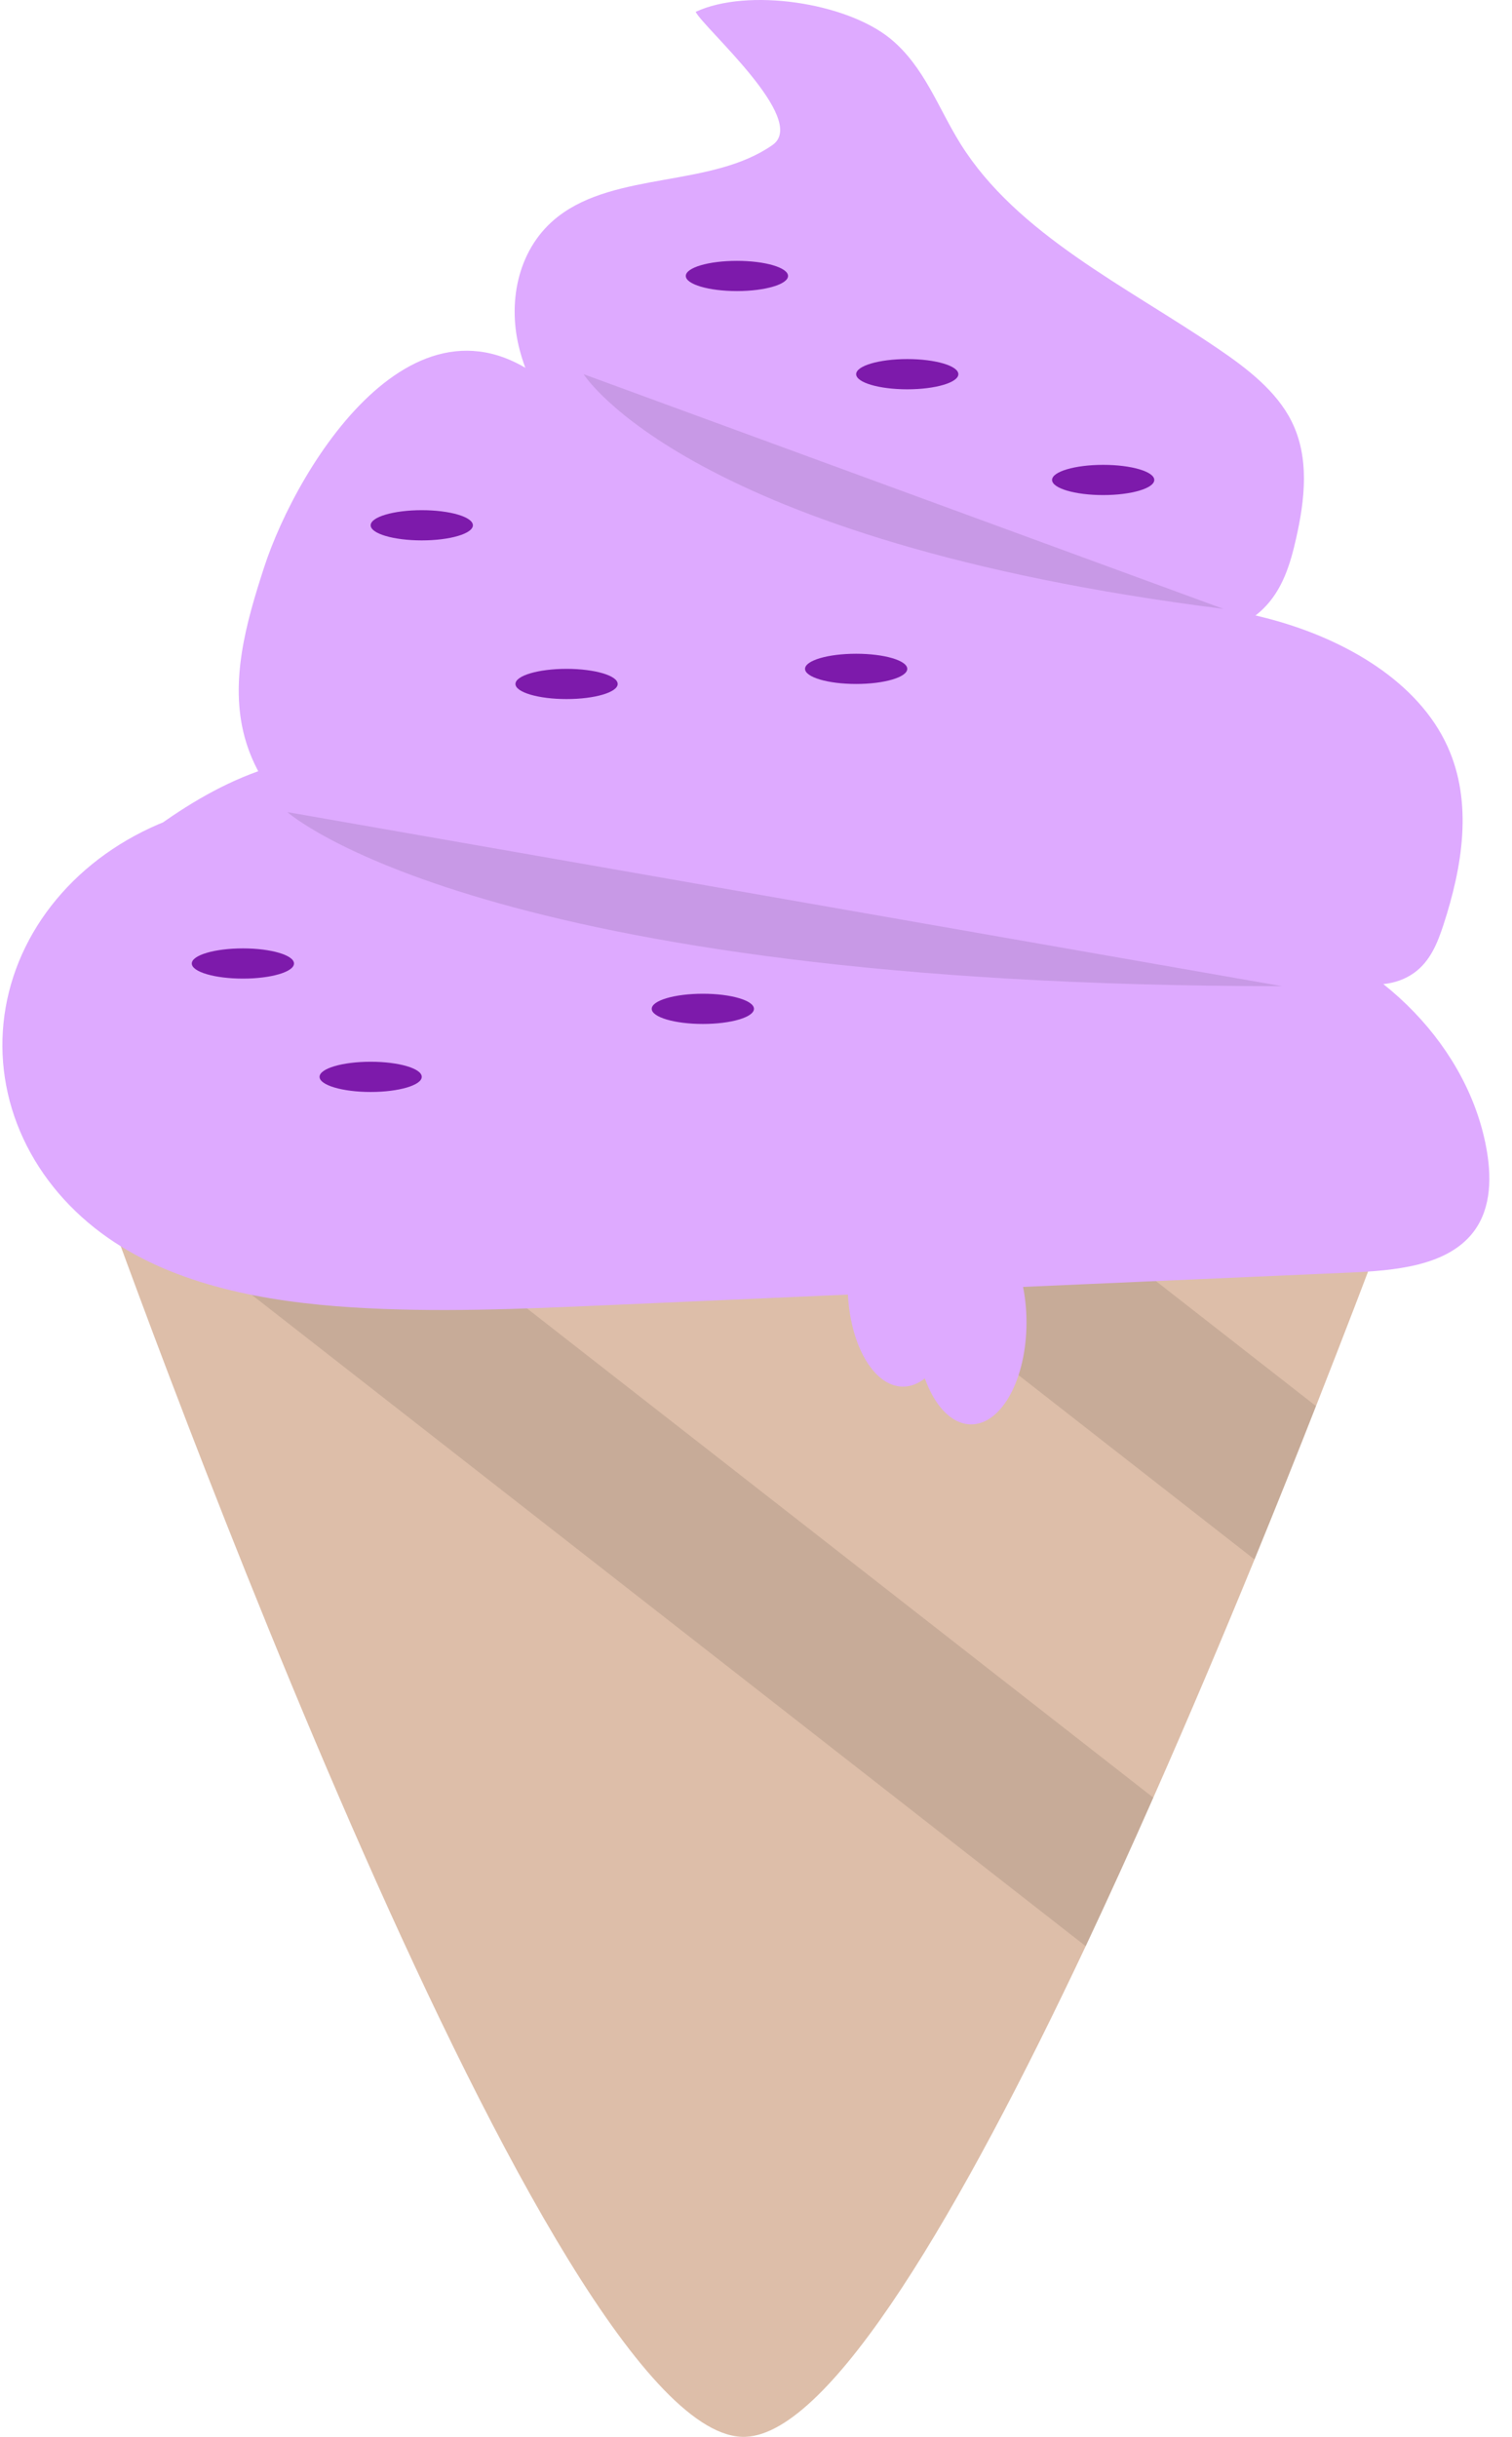 <svg width="54" height="87" viewBox="0 0 54 87" fill="none" xmlns="http://www.w3.org/2000/svg">
<path d="M50.35 41.412C50.35 41.412 49.041 45.019 47 50.2C46.34 51.884 45.601 53.731 44.804 55.676C43.694 58.385 42.471 61.282 41.19 64.178C40.403 65.962 39.593 67.742 38.775 69.482C34.377 78.807 29.692 86.885 26.623 86.999C19.727 87.252 4.955 46.338 3.343 41.817C3.249 41.553 3.2 41.412 3.2 41.412H50.35Z" fill="#DDBEA9"/>
<path opacity="0.1" d="M47 50.2C46.34 51.884 45.601 53.731 44.804 55.676L26.537 41.412H35.745L47 50.2Z" fill="black"/>
<path opacity="0.1" d="M41.19 64.179C40.403 65.962 39.593 67.742 38.775 69.482L3.343 41.817C3.249 41.553 3.2 41.412 3.2 41.412H12.034L41.19 64.179Z" fill="black"/>
<path d="M27.592 5.175C25.431 6.693 22.013 6.119 19.936 7.727C18.515 8.827 18.136 10.708 18.523 12.345C18.911 13.982 19.942 15.434 20.978 16.832C21.693 17.796 22.435 18.768 23.441 19.501C24.846 20.527 26.649 21.004 28.417 21.388C32.267 22.222 36.199 22.728 40.157 22.897C41.923 22.972 43.922 22.897 45.111 21.738C45.804 21.062 46.083 20.137 46.285 19.243C46.603 17.843 46.779 16.336 46.123 15.033C45.584 13.961 44.546 13.158 43.495 12.445C40.199 10.208 36.317 8.357 34.305 5.137C33.505 3.858 33.012 2.375 31.8 1.382C30.22 0.088 26.705 -0.441 24.845 0.423C25.132 1.004 28.888 4.265 27.592 5.175Z" fill="#DEAAFF"/>
<path d="M9.429 20.265C8.788 22.236 8.198 24.321 8.737 26.315C9.449 28.945 12.049 30.914 14.901 31.871C17.753 32.828 20.863 32.94 23.91 33.041L39.865 33.569C41.87 33.636 43.914 33.709 45.798 34.32C47.352 34.824 49.197 35.653 50.492 34.741C51.08 34.327 51.343 33.657 51.552 33.018C52.23 30.939 52.609 28.656 51.697 26.649C50.652 24.348 48.075 22.836 45.4 22.114C42.724 21.391 39.891 21.321 37.111 21.048C34.291 20.771 31.503 20.282 28.776 19.585C26.497 19.003 24.188 18.234 22.502 16.755C21.59 15.954 20.9 14.978 20.04 14.133C15.117 9.295 10.64 16.541 9.429 20.265Z" fill="#DEAAFF"/>
<path d="M5.923 29.319C4.371 29.935 3.025 30.896 2.015 32.109C1.005 33.322 0.366 34.746 0.159 36.243C-0.048 37.739 0.184 39.258 0.833 40.652C1.482 42.046 2.526 43.267 3.863 44.198C6.293 45.889 9.472 46.477 12.552 46.673C15.56 46.866 18.581 46.733 21.593 46.601L48.241 45.431C49.803 45.362 51.571 45.203 52.525 44.103C53.236 43.283 53.278 42.151 53.108 41.127C52.497 37.444 49.36 34.182 45.355 33.066C43.844 32.645 42.253 32.512 40.677 32.381L29.253 31.433C27.715 31.305 26.167 31.176 24.676 30.817C20.159 29.728 16.122 26.549 11.471 27.02C8.316 27.339 5.718 29.298 3.426 31.247" fill="#DEAAFF"/>
<path opacity="0.1" d="M20.843 13.359C20.843 13.359 24.572 19.328 43.696 21.738Z" fill="black"/>
<path opacity="0.1" d="M10.264 28.994C10.264 28.994 17.193 35.208 45.787 35.208Z" fill="black"/>
<path d="M26.319 10.392C27.326 10.392 28.144 10.15 28.144 9.852C28.144 9.554 27.326 9.313 26.319 9.313C25.31 9.313 24.493 9.554 24.493 9.852C24.493 10.15 25.31 10.392 26.319 10.392Z" fill="#7D1AAB"/>
<path d="M32.402 13.899C33.41 13.899 34.227 13.657 34.227 13.359C34.227 13.061 33.41 12.819 32.402 12.819C31.394 12.819 30.577 13.061 30.577 13.359C30.577 13.657 31.394 13.899 32.402 13.899Z" fill="#7D1AAB"/>
<path d="M39.399 17.675C40.407 17.675 41.224 17.433 41.224 17.135C41.224 16.837 40.407 16.596 39.399 16.596C38.391 16.596 37.574 16.837 37.574 17.135C37.574 17.433 38.391 17.675 39.399 17.675Z" fill="#7D1AAB"/>
<path d="M15.063 19.293C16.071 19.293 16.889 19.052 16.889 18.754C16.889 18.456 16.071 18.214 15.063 18.214C14.055 18.214 13.238 18.456 13.238 18.754C13.238 19.052 14.055 19.293 15.063 19.293Z" fill="#7D1AAB"/>
<path d="M30.577 24.419C31.585 24.419 32.402 24.177 32.402 23.879C32.402 23.581 31.585 23.34 30.577 23.34C29.569 23.34 28.752 23.581 28.752 23.879C28.752 24.177 29.569 24.419 30.577 24.419Z" fill="#7D1AAB"/>
<path d="M8.675 34.938C9.683 34.938 10.5 34.697 10.5 34.399C10.5 34.101 9.683 33.859 8.675 33.859C7.667 33.859 6.85 34.101 6.85 34.399C6.85 34.697 7.667 34.938 8.675 34.938Z" fill="#7D1AAB"/>
<path d="M20.235 24.958C21.243 24.958 22.06 24.716 22.06 24.419C22.06 24.12 21.243 23.879 20.235 23.879C19.227 23.879 18.409 24.12 18.409 24.419C18.409 24.716 19.227 24.958 20.235 24.958Z" fill="#7D1AAB"/>
<path d="M13.238 38.985C14.246 38.985 15.063 38.743 15.063 38.445C15.063 38.147 14.246 37.906 13.238 37.906C12.23 37.906 11.413 38.147 11.413 38.445C11.413 38.743 12.23 38.985 13.238 38.985Z" fill="#7D1AAB"/>
<path d="M25.102 36.557C26.11 36.557 26.927 36.315 26.927 36.017C26.927 35.719 26.11 35.478 25.102 35.478C24.094 35.478 23.276 35.719 23.276 36.017C23.276 36.315 24.094 36.557 25.102 36.557Z" fill="#7D1AAB"/>
<path d="M32.25 49.505C33.342 49.505 34.227 47.874 34.227 45.863C34.227 43.852 33.342 42.221 32.25 42.221C31.158 42.221 30.273 43.852 30.273 45.863C30.273 47.874 31.158 49.505 32.25 49.505Z" fill="#DEAAFF"/>
<path d="M34.684 50.853C35.776 50.853 36.661 49.223 36.661 47.212C36.661 45.201 35.776 43.57 34.684 43.57C33.592 43.57 32.706 45.201 32.706 47.212C32.706 49.223 33.592 50.853 34.684 50.853Z" fill="#DEAAFF"/>
</svg>
